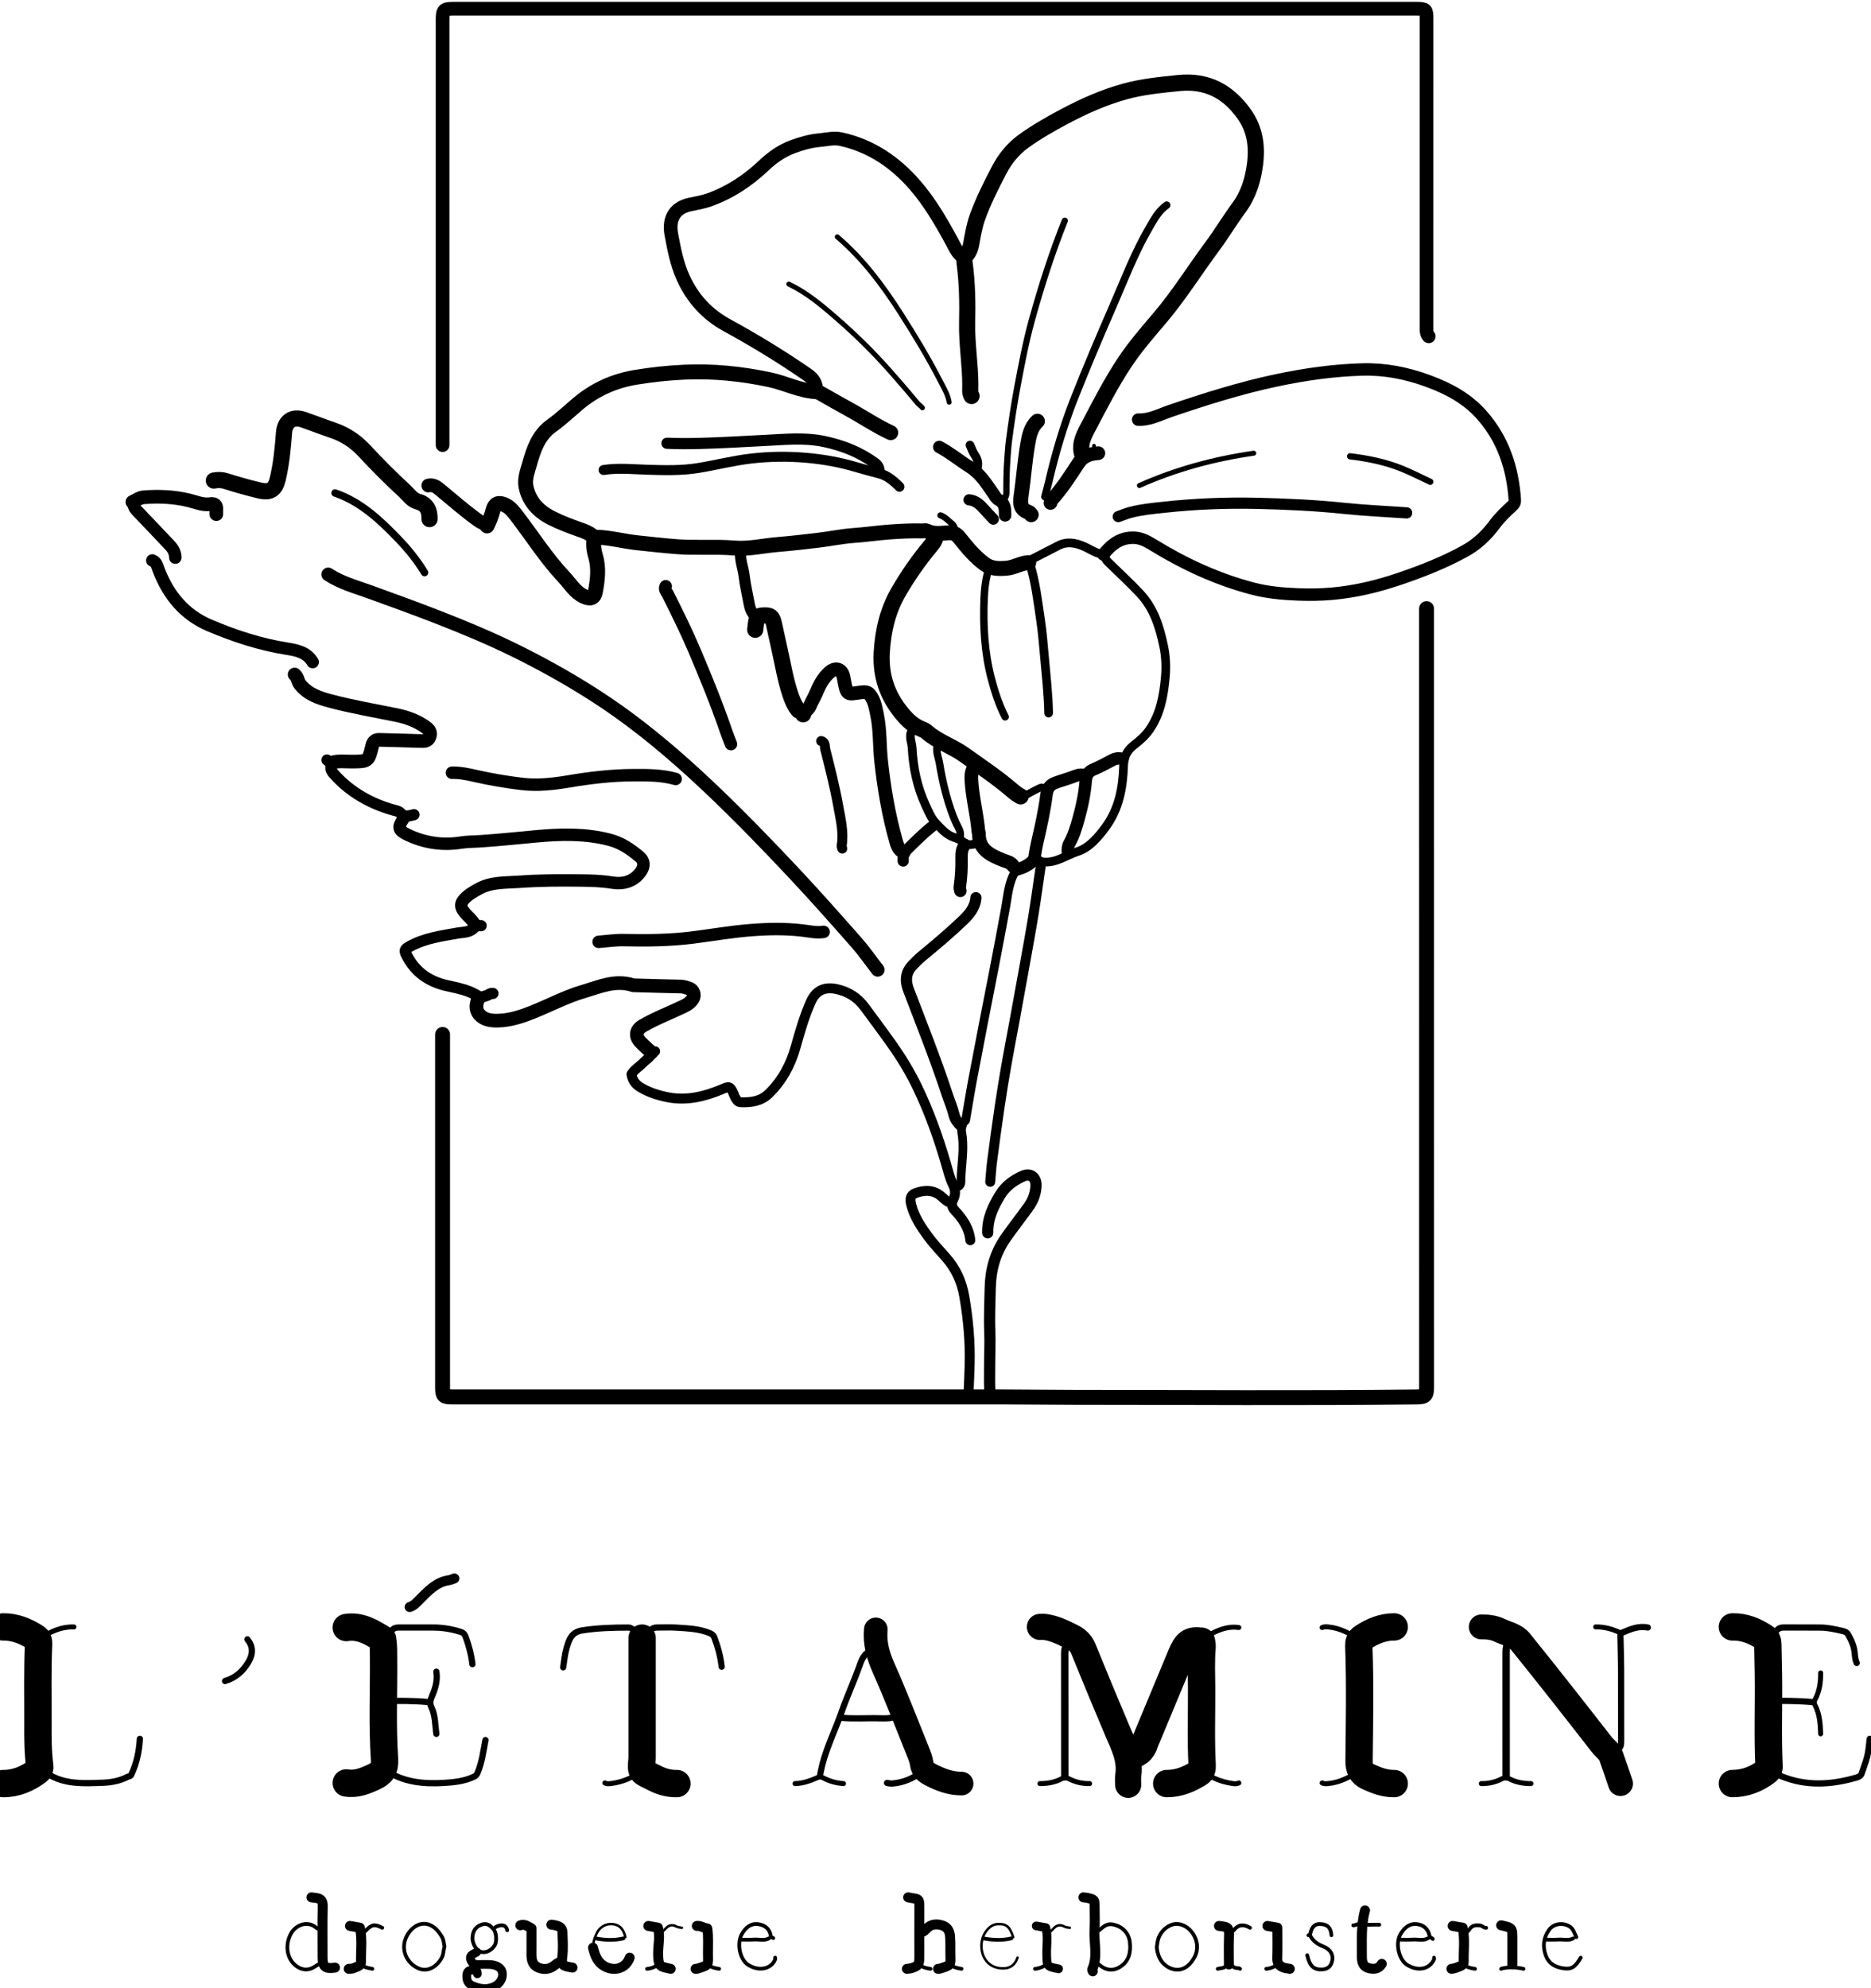 <svg version="1.1" id="Layer_1" xmlns="http://www.w3.org/2000/svg" xmlns:xlink="http://www.w3.org/1999/xlink" x="0px" y="0px"
	 width="100%" viewBox="0 0 1505 1599" enable-background="new 0 0 1505 1599" xml:space="preserve">
<path fill="none" opacity="1" stroke="#000000" stroke-linecap="round" stroke-linejoin="round" stroke-width="11"
	d="
M1149.25,270.5 
	C1147.38,268.488 1147.477,266.023 1147.478,263.5 
	C1147.505,180.667 1147.5,97.833 1147.5,15 
	C1147.5,7.628 1146.882,7.001 1139.5,7.001 
	C881.167,7 622.833,7 364.5,7.001 
	C357.074,7.001 356.001,8.074 356.001,15.5 
	C355.999,129.667 356,243.833 356,358 
"/>
<path fill="none" opacity="1" stroke="#000000" stroke-linecap="round" stroke-linejoin="round" stroke-width="12"
	d="
M1147.5,489.5 
	C1147.5,698 1147.492,906.5 1147.53,1115 
	C1147.531,1122.633 1146.63,1123.454 1139,1123.543 
	C1047.501,1124.607 956,1123.865 864.5,1123.861 
	C845.34,1123.86 826.167,1123.534 807,1123.525 
	C696.667,1123.474 586.333,1123.5 476,1123.5 
	C438.667,1123.5 401.333,1123.5 364,1123.5 
	C356.628,1123.5 356.001,1122.882 356.001,1115.5 
	C355.999,1021 356,926.5 356,832 
"/>
<path fill="none" opacity="1" stroke="#000000" stroke-linecap="round" stroke-linejoin="round" stroke-width="13"
	d="
M871,367 
	C867.689,358.526 871.273,351.167 875.046,344.024 
	C884.53,326.071 893.676,307.921 904.988,290.992 
	C913.39,278.416 923.323,267.045 933.068,255.558 
	C948.388,237.502 960.863,217.4 974.928,198.447 
	C982.498,188.246 989.057,177.297 996.576,167.056 
	C1004.307,156.526 1007.909,144.712 1009.529,132.004 
	C1011.361,117.636 1009.504,104.088 1000.981,92.013 
	C988.064,73.714 971.115,64.415 947.98,66.81 
	C933.498,68.31 919.068,69.659 905.007,73.526 
	C887.667,78.295 871.344,85.629 855.53,94.056 
	C844.504,99.931 833.659,106.153 823.484,113.477 
	C814.858,119.686 808.386,127.722 803.553,137.028 
	C797.295,149.076 791.167,161.2 786.472,173.99 
	C783.788,181.301 782.5,188.941 781.158,196.528 
	C780.576,199.823 779.467,202.639 777.415,204.923 
	C775.517,207.035 775.561,208.912 775.908,211.512 
	C778.031,227.435 778.321,243.47 777.953,259.499 
	C777.565,276.408 780.528,293.124 780.509,310 
	C780.506,312.865 779.989,315.805 781.5,318.5 
"/>
<path fill="none" opacity="1" stroke="#000000" stroke-linecap="round" stroke-linejoin="round" stroke-width="11"
	d="
M264,462 
	C274.46,468.881 286.552,472.078 298.082,476.274 
	C315.919,482.766 333.786,489.193 351.469,496.08 
	C372.476,504.262 393.287,512.884 413.578,522.841 
	C435.75,533.721 457.235,545.686 477.997,559.005 
	C510.91,580.119 540.69,605.078 569.109,631.884 
	C593.231,654.637 616.273,678.41 638.928,702.567 
	C655.958,720.727 672.472,739.378 688.928,758.063 
	C695.04,765.004 700.333,772.667 706,780 
"/>
<path fill="none" opacity="1" stroke="#000000" stroke-linecap="round" stroke-linejoin="round" stroke-width="11"
	d="
M775,207 
	C770.124,203.915 768.096,198.726 765.523,193.987 
	C756.869,178.05 747.701,162.293 735.82,148.657 
	C720.001,130.499 700.632,117.222 676.516,111.929 
	C670.688,110.65 665.123,112.189 659.515,112.672 
	C651.999,113.319 644.621,115.417 637.519,118.052 
	C628.771,121.299 621.255,126.618 614.507,133.008 
	C601.527,145.3 586.896,155.001 569.972,160.921 
	C565.154,162.606 560.014,163.398 554.997,164.488 
	C541.213,167.483 538.003,177.656 540.011,188.498 
	C542.218,200.421 544.506,212.366 549.548,223.478 
	C557.012,239.929 568.66,252.769 584.524,261.456 
	C606.876,273.695 628.602,286.902 649.566,301.405 
	C654.438,304.776 656.77,308.765 656.5,314.5 
"/>
<path fill="none" opacity="1" stroke="#000000" stroke-linecap="round" stroke-linejoin="round" stroke-width="10"
	d="
M325.5,657 
	C325.167,657.5 324.838,658.003 324.499,658.5 
	C319.708,665.532 320.21,667.782 328.014,671.469 
	C341.689,677.93 355.937,680.069 371.027,677.669 
	C376.227,676.842 381.671,676.952 387.006,676.581 
	C401.87,675.546 416.681,674.015 431.513,672.641 
	C451.242,670.812 471.025,670.343 490.51,675.46 
	C499.747,677.886 507.35,683.067 514.449,689.061 
	C518.394,692.391 518.474,696.8 515.506,701.005 
	C509.673,709.268 501.174,711.346 492.029,709.828 
	C483.516,708.414 474.981,708.277 466.498,708.162 
	C450.172,707.94 433.789,708.051 417.515,709.216 
	C406.585,709.998 395.201,709.254 384.957,714.922 
	C380.801,717.222 376.755,719.512 373.506,723.005 
	C370.363,726.384 370.25,729.283 372.997,733.002 
	C375.956,737.008 380.314,739.857 382.5,744.5 
"/>
<path fill="none" opacity="1" stroke="#000000" stroke-linecap="round" stroke-linejoin="round" stroke-width="10"
	d="
M887.5,446 
	C893.872,437.868 901.476,432.01 912.5,432.503 
	C918.335,432.763 923.21,435.588 927.989,438.518 
	C952.907,453.793 979.237,465.943 1007.533,473.375 
	C1019.396,476.49 1031.676,477.606 1043.997,478.08 
	C1053.196,478.434 1062.34,478.322 1071.501,477.515 
	C1090.193,475.869 1108.286,471.491 1125.989,465.468 
	C1144.056,459.321 1161.772,452.361 1178.543,443.077 
	C1188.28,437.687 1195.976,430.278 1202.465,421.474 
	C1206.567,415.91 1211.603,411.253 1216.617,406.627 
	C1218.28,405.094 1218.602,403.78 1218.482,402.001 
	C1216.769,376.568 1209.222,353.479 1192.057,333.95 
	C1180.176,320.432 1165.146,312.459 1148.545,306.377 
	C1131.499,300.131 1113.989,296.688 1096.005,297.169 
	C1072.766,297.79 1049.788,301.052 1026.972,305.868 
	C997.853,312.016 969.603,320.948 941.499,330.498 
	C932.984,333.392 924.897,337.88 915.5,337.5 
"/>
<path fill="none" opacity="1" stroke="#000000" stroke-linecap="round" stroke-linejoin="round" stroke-width="12"
	d="
M716.5,348 
	C704.681,342.535 693.917,335.185 682.513,328.976 
	C674.779,324.766 667.172,320.324 659.492,316.014 
	C658.716,315.578 657.845,315.077 656.998,315.038 
	C643.681,314.431 631.829,308.097 619.024,305.384 
	C596.385,300.588 573.676,298.266 550.492,299.328 
	C537.363,299.929 524.428,301.31 511.489,303.436 
	C493.799,306.343 478.121,313.467 464.543,325.05 
	C457.607,330.967 450.963,337.198 443.53,342.542 
	C433.154,350.004 429.26,361.363 426.008,373.002 
	C424.318,379.052 421.831,385.186 423.121,391.475 
	C425.522,403.185 432.892,411.172 443.473,416.552 
	C450.912,420.334 458.664,423.245 466.502,425.994 
	C470.051,427.24 473.601,428.466 476.499,431.001 
	C477.217,431.628 477.939,432.018 478.999,432.035 
	C490.337,432.212 501.283,435.349 512.497,436.532 
	C522.988,437.639 533.461,438.809 543.987,439.66 
	C559.504,440.916 575.064,439.46 590.479,440.751 
	C602.472,441.756 613.84,438.9 625.495,437.944 
	C636.517,437.039 647.515,435.791 658.495,434.462 
	C668.017,433.31 677.464,431.311 687.01,430.65 
	C696.21,430.013 705.317,428.676 714.496,427.954 
	C723.658,427.233 732.813,426.786 742,426.996 
	C743.166,427.023 744.541,426.593 745.466,427.066 
	C751.149,429.975 757.096,428.891 762.999,428.487 
	C766.615,428.239 769.146,429.285 771.629,432.397 
	C777.728,440.044 783.911,447.669 791.949,453.57 
	C797.409,457.578 803.325,457.483 809.501,457.012 
	C815.766,456.535 821.2,452.799 827.5,452.5 
"/>
<path fill="none" opacity="1" stroke="#000000" stroke-linecap="round" stroke-linejoin="round" stroke-width="8"
	d="
M780.5,997.5 
	C779.559,987.82 774.422,980.321 767.995,973.505 
	C765.379,970.732 765.12,967.984 766.892,964.446 
	C768.723,960.79 768.651,956.994 766.632,952.935 
	C763.825,947.289 762.441,940.984 760.665,934.951 
	C754.565,914.231 747.325,893.978 737.965,874.517 
	C732.153,862.431 725.208,850.966 717.464,840.026 
	C710.3,829.905 702.843,819.993 695.497,810.002 
	C689.844,802.315 682.293,797.528 672.998,795.51 
	C663.076,793.356 656.148,796.678 652.046,806.02 
	C646.948,817.634 643.44,829.819 640.028,842.008 
	C636.012,856.349 629.213,869.014 618.517,879.517 
	C612.168,885.751 604.327,886.766 595.999,886.533 
	C593.484,886.463 592.564,884.673 591.529,882.982 
	C590.873,881.911 590.501,880.666 590,879.5 
	C587.266,873.136 586.18,873.782 580.986,875.967 
	C566.901,881.895 552.409,885.535 537.006,882.468 
	C529.292,880.932 521.797,878.561 515.028,874.453 
	C511.262,872.168 508.608,868.845 507.952,863.9 
	C510.341,860.196 514.393,857.809 517.55,854.548 
	C520.03,851.987 523.435,850.323 524.593,846.528 
	C524.757,845.991 526.167,845.833 527,845.5 
"/>
<path fill="none" opacity="1" stroke="#000000" stroke-linecap="round" stroke-linejoin="round" stroke-width="11"
	d="
M524,846.5 
	C521,843.667 517.845,840.978 515.036,837.967 
	C510.729,833.351 511.49,828.242 517.019,825.033 
	C527.424,818.993 538.7,814.737 549.528,809.558 
	C552.805,807.99 555.732,806.211 557.473,802.986 
	C559.02,800.121 557.619,796.151 554.473,795.08 
	C552.247,794.322 550.005,793.49 547.501,793.446 
	C535.332,793.232 523.167,792.833 511,792.502 
	C510.5,792.488 509.955,792.633 509.507,792.481 
	C495.192,787.64 482.208,793.64 469.01,797.534 
	C455.478,801.527 442.979,808.117 429.969,813.425 
	C420.227,817.4 410.203,820.886 399.5,820.909 
	C394.425,820.92 389.133,820.056 385.574,815.936 
	C382.034,811.839 383.048,807.078 385,802.5 
"/>
<path fill="none" opacity="1" stroke="#000000" stroke-linecap="round" stroke-linejoin="round" stroke-width="8"
	d="
M837.5,694 
	C835.5,707.667 833.662,721.36 831.455,734.993 
	C829.156,749.192 826.53,763.339 823.992,777.499 
	C821.362,792.172 818.683,806.836 815.995,821.499 
	C813.854,833.171 811.564,844.815 809.529,856.505 
	C807.561,867.815 805.705,879.148 804.032,890.505 
	C801.899,904.985 799.932,919.491 798.035,934.005 
	C797.32,939.476 797,945 796.5,950.5 
"/>
<path fill="none" opacity="1" stroke="#000000" stroke-linecap="round" stroke-linejoin="round" stroke-width="6"
	d="
M938.5,165 
	C931.953,169.537 928.375,176.387 924.503,183.002 
	C912.659,203.233 904.42,225.15 895.085,246.537 
	C884.386,271.044 873.945,295.68 864.117,320.546 
	C855.462,342.442 848.806,365.035 843.485,387.997 
	C842.591,391.854 841.5,395.667 840.5,399.5 
"/>
<path fill="none" opacity="1" stroke="#000000" stroke-linecap="round" stroke-linejoin="round" stroke-width="9"
	d="
M1131.5,412.5 
	C1114.833,411.333 1098.118,410.629 1081.512,408.889 
	C1058.054,406.431 1034.578,405.358 1011.004,404.821 
	C986.057,404.253 961.271,405.268 936.494,407.945 
	C927.428,408.924 918.356,409.763 909.512,412.047 
	C906.105,412.927 902.833,414.333 899.5,415.5 
"/>
<path fill="none" opacity="1" stroke="#000000" stroke-linecap="round" stroke-linejoin="round" stroke-width="5"
	d="
M856.5,177.5 
	C846.046,203.63 837.505,230.394 830.006,257.502 
	C825.135,275.11 821.777,293.038 818.382,310.978 
	C815.709,325.103 813.628,339.312 811.718,353.529 
	C811.039,358.579 810.706,363.833 810.323,368.987 
	C809.64,378.165 809.515,387.323 809.518,396.5 
	C809.518,399.31 807.805,401.297 806.5,403.5 
"/>
<path fill="none" opacity="1" stroke="#000000" stroke-linecap="round" stroke-linejoin="round" stroke-width="8"
	d="
M723.5,391.5 
	C719.007,386.884 713.63,382.511 707.879,380.945 
	C701.807,379.292 695.584,377.74 689.525,375.916 
	C676.098,371.873 662.34,369.388 648.483,368.192 
	C633.874,366.932 619.205,367.086 604.474,368.769 
	C590.09,370.413 576.161,373.996 561.977,376.361 
	C548.454,378.615 534.705,378.209 520.998,377.809 
	C509.172,377.464 497.321,376.162 485.5,378 
"/>
<path fill="none" opacity="1" stroke="#000000" stroke-linecap="round" stroke-linejoin="round" stroke-width="11"
	d="
M237,542.5 
	C239.545,544.579 239.412,548.057 241.416,550.567 
	C247.79,558.55 256.901,561.466 266.03,563.886 
	C283.316,568.469 300.969,571.477 318.491,575.046 
	C327.093,576.798 335.301,579.653 342.544,584.939 
	C345.345,586.983 346.715,589.048 345.523,592.508 
	C344.194,596.367 341.032,596.065 338,595.984 
	C326.999,595.691 316.001,595.251 304.999,595.053 
	C301.921,594.997 300.204,596.421 299.36,599.967 
	C296.363,612.552 296.143,612.416 283,612.54 
	C277.496,612.592 271.911,611.695 266.5,613.5 
"/>
<path fill="none" opacity="1" stroke="#000000" stroke-linecap="round" stroke-linejoin="round" stroke-width="7"
	d="
M816.25,698 
	C816.848,698.729 817.443,699.704 816.96,700.475 
	C811.104,709.821 810.633,720.71 808.686,731.035 
	C805.797,746.355 803.059,761.706 800.036,777.007 
	C794.081,807.15 788.277,837.323 782.53,867.506 
	C780.507,878.136 778.836,888.834 776.994,899.499 
	C776.877,900.174 776.892,901.113 776.465,901.457 
	C771.911,905.133 773.659,910.181 774.149,914.483 
	C775.53,926.591 773.012,938.49 772.967,950.5 
	C772.956,953.265 771.239,954.739 768.5,955 
"/>
<path fill="none" opacity="1" stroke="#000000" stroke-linecap="round" stroke-linejoin="round" stroke-width="8"
	d="
M765,967.5 
	C761.878,966.767 759.761,964.503 757.511,962.487 
	C751.155,956.791 743.929,956.898 736.524,959.567 
	C732.433,961.041 731.681,964.033 732.97,969.008 
	C735.393,978.362 740.552,986.312 746.1,993.927 
	C750.609,1000.118 755.943,1005.717 761.013,1011.489 
	C768.985,1020.564 773.642,1030.872 775.709,1042.964 
	C778.804,1061.07 780.452,1079.177 779.98,1097.5 
	C779.765,1105.836 779.333,1114.167 779,1122.5 
"/>
<path fill="none" opacity="1" stroke="#000000" stroke-linecap="round" stroke-linejoin="round" stroke-width="9"
	d="
M785,722 
	C784.447,729.84 779.648,735.43 774.429,740.426 
	C763.76,750.641 752.409,760.112 741.029,769.534 
	C738.68,771.479 736.56,773.718 734.409,775.911 
	C728.323,782.115 727.973,788.772 730.942,796.522 
	C741.622,824.392 752.656,852.135 762.01,880.497 
	C763.776,885.852 766.056,891.073 767.367,896.532 
	C768.284,900.348 770.411,902.962 773,905.5 
"/>
<path fill="none" opacity="1" stroke="#000000" stroke-linecap="round" stroke-linejoin="round" stroke-width="10"
	d="
M662.5,749.5 
	C656.759,750.423 651.119,749.051 645.514,748.386 
	C631.328,746.703 617.121,747.022 603.014,748.172 
	C587.785,749.413 572.673,752.051 557.498,753.987 
	C538.898,756.359 520.219,756.498 501.498,756.103 
	C494.845,755.962 488.167,757 481.5,757.5 
"/>
<path fill="none" opacity="1" stroke="#000000" stroke-linecap="round" stroke-linejoin="round" stroke-width="10"
	d="
M543.5,626.5 
	C532.189,623.328 520.617,623.377 509,623.45 
	C491.665,623.56 474.552,625.594 457.495,628.473 
	C444.921,630.595 432.252,631.989 419.506,630.453 
	C407.246,628.976 395.061,626.916 383.01,624.206 
	C376.564,622.756 370.157,621.303 363.5,621.5 
"/>
<path fill="none" opacity="1" stroke="#000000" stroke-linecap="round" stroke-linejoin="round" stroke-width="9"
	d="
M707,380 
	C707.272,376.829 706.391,374.49 703.556,372.423 
	C691.193,363.409 677.345,358.078 662.501,354.997 
	C647.226,351.826 631.809,353.412 616.508,354.164 
	C598.842,355.032 581.196,356.161 563.503,356.625 
	C554.484,356.862 545.5,356.924 536.5,356.5 
"/>
<path fill="none" opacity="1" stroke="#000000" stroke-linecap="round" stroke-linejoin="round" stroke-width="13"
	d="
M752.5,430 
	C752.745,433.415 751.152,435.998 749.03,438.525 
	C739.154,450.28 730.356,462.912 722.712,476.123 
	C714.088,491.029 710.21,507.517 709.257,524.987 
	C708.231,543.806 713.854,559.798 725.572,573.94 
	C729.912,579.177 734.925,583.951 741.517,586.457 
	C742.947,587 744.49,587.844 745.383,588.633 
	C754.358,596.556 765.916,600.161 775.498,607.003 
	C788.494,616.282 801.828,625.112 813.974,635.53 
	C816.178,637.42 818.366,639.255 821,640.5 
"/>
<path fill="none" opacity="1" stroke="#000000" stroke-linecap="round" stroke-linejoin="round" stroke-width="9"
	d="
M794.5,991.5 
	C794.203,980.143 798.851,970.365 804.549,961.03 
	C808.885,953.925 815.287,949.248 822.952,945.89 
	C828.703,943.37 833.505,946.744 833.35,953.497 
	C833.211,959.586 831.07,965.444 827.465,970.475 
	C821.427,978.9 814.996,987.047 809.041,995.529 
	C800.546,1007.63 796.773,1021.305 796.508,1036 
	C796.301,1047.499 795.668,1059.021 796.149,1070.494 
	C796.576,1080.69 795.96,1090.833 796.01,1101 
	C796.043,1108.002 795.7,1115.015 796.5,1122 
"/>
<path fill="none" opacity="1" stroke="#000000" stroke-linecap="round" stroke-linejoin="round" stroke-width="7"
	d="
M843.5,573.5 
	C843.243,558.606 841.546,543.816 840.22,529.003 
	C839.293,518.655 838.464,508.276 836.91,498.014 
	C834.648,483.085 832.997,468.009 828.447,453.517 
	C827.711,451.174 828.889,450.337 830.503,449.506 
	C837.329,445.992 844.205,442.571 850.99,438.98 
	C858.132,435.2 865.091,436.507 871.991,439.521 
	C876.503,441.492 880.555,444.442 885.49,445.544 
	C888.552,446.228 888.945,449.652 890.906,451.595 
	C899.611,460.221 908.7,468.446 917.076,477.429 
	C928.233,489.395 932.732,504.116 935.995,519.501 
	C937.745,527.755 938.121,536.185 937.375,544.489 
	C936.029,559.474 933.448,574.207 924.549,587.034 
	C921.098,592.009 916.572,595.801 911.942,599.426 
	C906.429,603.741 904.03,608.753 903.795,615.993 
	C903.222,633.665 900.084,650.74 889.093,665.569 
	C883.002,673.788 875.898,681.98 866.801,684.873 
	C858,687.671 850.117,693.876 839.983,693.316 
	C836.803,693.14 835.362,691.254 833,690.5 
"/>
<path fill="none" opacity="1" stroke="#000000" stroke-linecap="round" stroke-linejoin="round" stroke-width="13"
	d="
M345.5,417.5 
	C345.64,410.589 343.494,405.413 336.022,403.417 
	C331.458,402.198 328.845,397.996 325.536,394.961 
	C314.24,384.599 303.433,373.731 293.011,362.49 
	C285.895,354.815 277.447,349.316 267.512,345.965 
	C259.62,343.304 251.865,340.242 243.992,337.524 
	C235.302,334.525 229.156,338.862 228.464,347.997 
	C227.523,360.42 226.341,372.83 223.484,384.996 
	C221.395,393.888 217.45,396.554 208.518,394.426 
	C199.438,392.262 190.437,389.699 181.533,386.896 
	C178.243,385.861 175.209,385.865 172,386.5 
"/>
<path fill="none" opacity="1" stroke="#000000" stroke-linecap="round" stroke-linejoin="round" stroke-width="12"
	d="
M478,432.5 
	C477.064,437.421 477.523,442.213 478.971,447.009 
	C481.879,456.646 480.707,466.381 478.901,475.981 
	C477.899,481.306 474.643,482.055 469.472,479.558 
	C462.351,476.12 458.593,469.414 453.501,464 
	C439.434,449.044 428.473,431.687 416.05,415.461 
	C413.179,411.711 410.415,408 405.993,406.015 
	C401.139,403.836 398.031,404.87 396.637,410.037 
	C395.415,414.565 393.865,418.861 391.75,423 
"/>
<path fill="none" opacity="1" stroke="#000000" stroke-linecap="round" stroke-linejoin="round" stroke-width="20"
	d="
M1303.5,1434.5 
	C1301,1427.167 1298.604,1419.796 1295.958,1412.515 
	C1294.535,1408.599 1290.866,1406.281 1288.384,1403.09 
	C1266.751,1375.268 1244.992,1347.539 1222.855,1320.117 
	C1218.825,1315.124 1211.729,1313.85 1205.951,1311.103 
	C1201.496,1308.984 1196.489,1308.432 1191.5,1308.5 
"/>
<path fill="none" opacity="1" stroke="#000000" stroke-linecap="round" stroke-linejoin="round" stroke-width="11"
	d="
M727,685.5 
	C722.601,683.618 721.614,679.573 720.475,675.507 
	C714.69,654.858 711.158,633.843 708.804,612.522 
	C707.424,600.023 708.064,587.371 705.505,574.999 
	C704.551,570.384 703.849,565.707 701.508,561.496 
	C698.823,556.665 697.495,556.23 691.993,556.949 
	C681.645,558.303 681.288,559.767 678.998,547 
	C678.848,546.164 678.662,545.334 678.501,544.5 
	C677.293,538.235 672.365,536.403 667.513,540.516 
	C662.156,545.057 659.105,551.122 656.458,557.482 
	C655.029,560.915 652.977,564.089 651.563,567.526 
	C650.512,570.078 648.667,571.621 646.5,573 
"/>
<path fill="none" opacity="1" stroke="#000000" stroke-linecap="round" stroke-linejoin="round" stroke-width="10"
	d="
M122.5,450.75 
	C126.054,452.116 126.431,455.303 127.643,458.445 
	C135.402,478.571 148.123,494.347 168.5,503.001 
	C188.629,511.549 209.224,518.307 230.961,521.749 
	C238.527,522.947 246.947,524.583 251.5,532.5 
"/>
<path fill="none" opacity="1" stroke="#000000" stroke-linecap="round" stroke-linejoin="round" stroke-width="4"
	d="
M673.5,190.5 
	C694.077,208.034 710.029,229.405 724.497,252.002 
	C735.864,269.757 746.758,287.802 756.403,306.55 
	C759.188,311.965 762.457,317.302 763.5,323.5 
"/>
<path fill="none" opacity="1" stroke="#000000" stroke-linecap="round" stroke-linejoin="round" stroke-width="10"
	d="
M535.5,471.5 
	C534.105,473.974 536.01,475.587 536.977,477.511 
	C544.516,492.501 551.972,507.525 558.535,522.985 
	C567.635,544.421 576.454,565.958 584.017,587.994 
	C585.232,591.535 586.667,595 588,598.5 
"/>
<path fill="none" opacity="1" stroke="#000000" stroke-linecap="round" stroke-linejoin="round" stroke-width="9"
	d="
M387,744.5 
	C384.7,744.265 382.71,744.645 380.967,746.469 
	C377.437,750.161 372.462,749.659 367.994,750.466 
	C355,752.816 341.848,754.518 329.994,760.99 
	C325.212,763.601 325.048,764.39 327.471,769.015 
	C334.235,781.925 344.882,789.296 358.973,792.617 
	C367.882,794.716 377.16,796.106 385.003,801.496 
	C387.119,802.951 389.075,801.281 390.97,800.863 
	C392.808,800.458 394.324,798.724 396.5,799 
"/>
<path fill="none" opacity="1" stroke="#000000" stroke-linecap="round" stroke-linejoin="round" stroke-width="21"
	d="
M907.5,1435.5 
	C907.5,1433 907.188,1430.454 907.552,1428.008 
	C909.548,1414.566 903.527,1403.206 898.548,1391.48 
	C889.38,1369.885 880.407,1348.204 871.571,1326.471 
	C869.561,1321.529 866.572,1318.66 861.632,1316.231 
	C854.781,1312.863 848.116,1309.532 840.497,1308.524 
	C839.186,1308.351 837.833,1308.5 836.5,1308.5 
"/>
<path fill="none" opacity="1" stroke="#000000" stroke-linecap="round" stroke-linejoin="round" stroke-width="6"
	d="
M795.5,457 
	C792.995,464.805 791.956,472.934 791.623,481.005 
	C790.721,502.892 791.859,524.654 797.461,546.01 
	C800.22,556.526 803.582,566.785 808.5,576.5 
"/>
<path fill="none" opacity="1" stroke="#000000" stroke-linecap="round" stroke-linejoin="round" stroke-width="4"
	d="
M634.5,228.5 
	C648.543,235.15 660.357,245.01 671.947,255.061 
	C687.546,268.588 702.311,283.017 715.983,298.515 
	C723.41,306.933 730.765,315.419 737.907,324.077 
	C739.164,325.6 740.831,326.502 742,328 
"/>
<path fill="none" opacity="1" stroke="#000000" stroke-linecap="round" stroke-linejoin="round" stroke-width="6"
	d="
M1214,1320 
	C1211.838,1322.817 1211.469,1326.06 1211.473,1329.5 
	C1211.518,1362.667 1211.5,1395.833 1211.5,1429 
"/>
<path fill="none" opacity="1" stroke="#000000" stroke-linecap="round" stroke-linejoin="round" stroke-width="22"
	d="
M938.5,1434.5 
	C948.117,1434.575 956.541,1430.978 964.491,1425.986 
	C966.673,1424.616 967.124,1422.38 966.994,1420 
	C965.868,1399.341 966.66,1378.666 966.559,1358 
	C966.505,1346.836 965.944,1335.656 966.956,1324.496 
	C967.089,1323.028 966.626,1321.505 966.438,1319.993 
	C957.273,1318.894 954.322,1321.026 949.986,1331.494 
	C940.866,1353.513 931.663,1375.498 922.51,1397.504 
	C921.964,1398.817 921.293,1400.029 920.894,1401.471 
	C919.116,1407.9 914.639,1411.355 908,1412 
"/>
<path fill="none" opacity="1" stroke="#000000" stroke-linecap="round" stroke-linejoin="round" stroke-width="6"
	d="
M859,1322 
	C856.72,1324.408 856.455,1327.333 856.461,1330.5 
	C856.524,1363.333 856.5,1396.167 856.5,1429 
"/>
<path fill="none" opacity="1" stroke="#000000" stroke-linecap="round" stroke-linejoin="round" stroke-width="22"
	d="
M516.5,1317.5 
	C516.5,1349.333 516.5,1381.167 516.5,1413 
	C516.5,1413.333 516.522,1413.668 516.497,1414 
	C515.57,1426.064 514.732,1424.185 527.492,1430.517 
	C532.87,1433.186 538.491,1434.62 544.5,1434.5 
"/>
<path fill="none" opacity="1" stroke="#000000" stroke-linecap="round" stroke-linejoin="round" stroke-width="22"
	d="
M1121.5,1308.5 
	C1112.192,1308.466 1104.151,1311.899 1096.407,1316.855 
	C1093.32,1318.83 1092.908,1321.087 1093.014,1324 
	C1094.135,1354.662 1093.546,1385.338 1093.214,1415.997 
	C1093.142,1422.698 1095.128,1426.443 1100.522,1428.952 
	C1107.154,1432.036 1113.986,1434.629 1121.5,1434.5 
"/>
<path fill="none" opacity="1" stroke="#000000" stroke-linecap="round" stroke-linejoin="round" stroke-width="5"
	d="
M1504,1398.5 
	C1503.667,1401.333 1503.327,1404.166 1503.001,1407 
	C1502.22,1413.798 1499.585,1420.076 1497.441,1426.48 
	C1496.889,1428.128 1495.509,1429.02 1493.528,1429.596 
	C1473.21,1435.512 1453.082,1436.822 1432.952,1428.617 
	C1429.485,1427.204 1426.779,1424.622 1423.25,1423.5 
"/>
<path fill="none" opacity="1" stroke="#000000" stroke-linecap="round" stroke-linejoin="round" stroke-width="22"
	d="
M2.5,1308.5 
	C12.137,1308.364 20.544,1311.897 28.541,1316.935 
	C30.861,1318.396 31.124,1320.168 31.02,1322.501 
	C30.07,1343.66 30.63,1364.833 30.511,1386 
	C30.446,1397.522 30.447,1409.043 31.966,1420.505 
	C32.181,1422.123 31.901,1423.302 30.096,1424.631 
	C21.822,1430.723 12.905,1434.573 2.5,1434.5 
"/>
<path fill="none" opacity="1" stroke="#000000" stroke-linecap="round" stroke-linejoin="round" stroke-width="5"
	d="
M112.5,1398.5 
	C111.944,1408.437 109.972,1417.969 105.717,1427.101 
	C104.867,1428.924 103.794,1428.464 102.954,1428.914 
	C96.59,1432.315 89.486,1433.605 82.495,1433.842 
	C68.609,1434.31 54.504,1435.24 41.504,1428.492 
	C38.394,1426.878 35.333,1425.167 32.25,1423.5 
"/>
<path fill="none" opacity="1" stroke="#000000" stroke-linecap="round" stroke-linejoin="round" stroke-width="5"
	d="
M390.5,1399.5 
	C388.765,1408.439 387.698,1417.529 384.067,1426.029 
	C383.388,1427.618 382.585,1428.352 381.035,1429.074 
	C373.547,1432.563 365.532,1433.451 357.497,1433.946 
	C340.632,1434.983 324.24,1433.487 309.75,1423.5 
"/>
<path fill="none" opacity="1" stroke="#000000" stroke-linecap="round" stroke-linejoin="round" stroke-width="3"
	d="
M930.5,1566.5 
	C931.203,1572.547 933.337,1577.978 938.538,1581.444 
	C945.346,1585.982 954.63,1585.808 960.932,1573.964 
	C967.392,1561.822 957.088,1546.583 945.495,1547.43 
	C940.064,1547.827 932.246,1553.243 930.999,1562.5 
	C930.841,1563.668 930.667,1564.833 930.5,1566 
"/>
<path fill="none" opacity="1" stroke="#000000" stroke-linecap="round" stroke-linejoin="round" stroke-width="3"
	d="
M357.5,1565.5 
	C356.605,1559.406 356.314,1558.7 353.504,1554.747 
	C346.2,1544.47 335.679,1545.277 329.108,1554.08 
	C321.014,1564.922 325.639,1577.897 336.053,1582.89 
	C344.405,1586.894 352.123,1581.047 355.589,1574.044 
	C356.897,1571.403 356.567,1568.6 357.5,1566 
"/>
<path fill="none" opacity="1" stroke="#000000" stroke-linecap="round" stroke-linejoin="round" stroke-width="19"
	d="
M704.5,1310.5 
	C703.472,1321.503 706.256,1331.451 710.778,1341.599 
	C720.662,1363.779 729.362,1386.489 738.467,1409.013 
	C739.708,1412.083 740.989,1415.273 741.386,1418.514 
	C741.986,1423.408 745.017,1425.547 748.964,1427.57 
	C756.716,1431.542 764.661,1434.519 773.5,1434.5 
"/>
<path fill="none" opacity="1" stroke="#000000" stroke-linecap="round" stroke-linejoin="round" stroke-width="5"
	d="
M1325.5,1309 
	C1318.106,1307.458 1311.545,1310.302 1305.024,1313.057 
	C1302.947,1313.934 1303.476,1316.194 1303.51,1318 
	C1303.654,1325.834 1303.949,1333.666 1303.977,1341.5 
	C1304.047,1361 1303.987,1380.5 1304.017,1400 
	C1304.021,1402.411 1304.069,1404.765 1302,1406.5 
"/>
<path fill="none" opacity="1" stroke="#000000" stroke-linecap="round" stroke-linejoin="round" stroke-width="4"
	d="
M1008.5,364.5 
	C976.676,369.072 945.908,377.379 916.5,390.5 
"/>
<path fill="none" opacity="1" stroke="#000000" stroke-linecap="round" stroke-linejoin="round" stroke-width="13"
	d="
M646,574.5 
	C646.211,571.569 643.116,572.491 641.958,571.033 
	C638.857,567.131 637.077,562.579 635.557,557.981 
	C631.678,546.244 629.731,534.024 627.008,521.998 
	C625.463,515.175 624.045,508.323 622.486,501.503 
	C621.193,495.851 619.828,494.799 614.5,495 
	C609.407,495.193 608.896,495.731 608.007,502.001 
	C607.795,503.495 607.667,505 607.5,506.5 
"/>
<path fill="none" opacity="1" stroke="#000000" stroke-linecap="round" stroke-linejoin="round" stroke-width="8"
	d="
M660.5,596 
	C664.101,596.856 663.272,600.443 663.806,602.549 
	C667.668,617.791 671.531,633.071 674.314,648.534 
	C676.171,658.854 678.763,669.289 677.038,680.006 
	C676.912,680.792 677.333,681.667 677.5,682.5 
"/>
<path fill="none" opacity="1" stroke="#000000" stroke-linecap="round" stroke-linejoin="round" stroke-width="5"
	d="
M380,1338.5 
	C379.139,1330.924 377.15,1323.64 374.557,1316.479 
	C373.785,1314.348 372.637,1313.137 370.509,1312.471 
	C363.336,1310.226 356.023,1308.986 348.5,1308.997 
	C339.667,1309.01 330.833,1309.027 322,1308.982 
	C319.588,1308.97 317.235,1308.931 315.5,1311 
"/>
<path fill="none" opacity="1" stroke="#000000" stroke-linecap="round" stroke-linejoin="round" stroke-width="5"
	d="
M1493.5,1337.5 
	C1491.817,1333.849 1492.188,1329.805 1491.348,1325.979 
	C1490.428,1321.788 1488.568,1318.142 1486.525,1314.486 
	C1485.387,1312.449 1483.209,1312.021 1481.472,1311.622 
	C1475.899,1310.34 1470.26,1309.085 1464.5,1309.028 
	C1454.501,1308.928 1444.5,1309.025 1434.5,1308.979 
	C1432.503,1308.969 1430.842,1309.522 1429.5,1311 
"/>
<path fill="none" opacity="1" stroke="#000000" stroke-linecap="round" stroke-linejoin="round" stroke-width="22"
	d="
M278.5,1434 
	C286.673,1435.361 293.883,1432.338 300.993,1428.986 
	C306.882,1426.21 309.827,1422.724 309.299,1414.98 
	C307.439,1387.704 308.768,1360.333 308.51,1333 
	C308.465,1328.161 308.601,1323.318 307.73,1318.257 
	C298.97,1312.84 289.931,1307.206 278.5,1309 
"/>
<path fill="none" opacity="1" stroke="#000000" stroke-linecap="round" stroke-linejoin="round" stroke-width="12"
	d="
M834.5,338.75 
	C829.142,343.654 827.826,350.605 826.715,357.037 
	C824.346,370.749 823.382,384.698 821.402,398.486 
	C820.522,404.608 820.447,409.712 827.482,412.054 
	C828.282,412.321 828.833,413.333 829.5,414 
"/>
<path fill="none" opacity="1" stroke="#000000" stroke-linecap="round" stroke-linejoin="round" stroke-width="6"
	d="
M269.5,396.5 
	C290.504,403.729 306.031,418.564 320.919,434.078 
	C328.648,442.133 335.675,450.887 341.5,460.5 
"/>
<path fill="none" opacity="1" stroke="#000000" stroke-linecap="round" stroke-linejoin="round" stroke-width="6"
	d="
M755,597 
	C751.773,602.766 754.838,608.5 755.723,613.964 
	C758.038,628.252 761.391,642.383 766.532,655.988 
	C767.821,659.401 769.348,662.747 771.046,665.976 
	C772.514,668.766 772.922,671.519 772,674.5 
"/>
<path fill="none" opacity="1" stroke="#000000" stroke-linecap="round" stroke-linejoin="round" stroke-width="22"
	d="
M1393.5,1434.5 
	C1403.856,1434.438 1412.885,1430.909 1421.102,1424.633 
	C1422.867,1423.285 1423.064,1422.147 1422.986,1420.501 
	C1421.823,1396.007 1422.859,1371.499 1422.493,1347 
	C1422.371,1338.833 1422.128,1330.667 1422.025,1322.5 
	C1421.997,1320.227 1421.423,1318.292 1419.492,1317.011 
	C1411.616,1311.789 1403.165,1308.28 1393.5,1308.5 
"/>
<path fill="none" opacity="1" stroke="#000000" stroke-linecap="round" stroke-linejoin="round" stroke-width="7"
	d="
M735,586 
	C730.025,590.734 733.45,596.439 733.701,601.49 
	C734.493,617.408 737.746,632.89 744.463,647.517 
	C746.742,652.478 749.073,658.101 752.413,661.607 
	C756.634,666.039 760.999,671.446 767.495,673.515 
	C770.454,674.457 773.11,675.673 775.637,677.84 
	C778.909,680.647 783.167,678.915 787,678 
"/>
<path fill="none" opacity="1" stroke="#000000" stroke-linecap="round" stroke-linejoin="round" stroke-width="5"
	d="
M509.5,1311 
	C508.432,1309.803 507.11,1309.015 505.5,1309.016 
	C493.113,1309.021 480.806,1309.333 468.464,1311.27 
	C459.235,1312.718 457.556,1319.326 455.611,1326.032 
	C454.208,1330.867 453.833,1336 453,1341 
"/>
<path fill="none" opacity="1" stroke="#000000" stroke-linecap="round" stroke-linejoin="round" stroke-width="5"
	d="
M580.5,1340.5 
	C579.575,1332.231 577.393,1324.264 574.419,1316.531 
	C573.849,1315.049 572.424,1314.106 570.559,1313.354 
	C561.98,1309.899 552.959,1309.666 543.996,1309.06 
	C539.019,1308.724 533.999,1309.048 529,1308.977 
	C526.862,1308.947 524.962,1309.312 523.5,1311 
"/>
<path fill="none" opacity="1" stroke="#000000" stroke-linecap="round" stroke-linejoin="round" stroke-width="3"
	d="
M258.5,1552 
	C257.126,1551.609 255.701,1551.623 254.471,1550.533 
	C247.445,1544.302 237.824,1548.288 234.095,1555.052 
	C228.847,1564.571 230.68,1576.575 239.491,1582.015 
	C244.044,1584.826 248.649,1584.66 252.934,1581.897 
	C254.908,1580.624 256.812,1579.345 259,1578.5 
"/>
<path fill="none" opacity="1" stroke="#000000" stroke-linecap="round" stroke-linejoin="round" stroke-width="3"
	d="
M884,1580 
	C889.194,1584.685 895.01,1585.623 900.961,1581.937 
	C908.142,1577.488 909.662,1570.164 908.892,1562.511 
	C908.083,1554.468 902.654,1549.428 895.526,1547.879 
	C892.04,1547.12 889.448,1548.183 887.055,1550.069 
	C885.303,1551.449 883.905,1553.231 881.5,1553.5 
"/>
<path fill="none" opacity="1" stroke="#000000" stroke-linecap="round" stroke-linejoin="round" stroke-width="7"
	d="
M383.5,1570 
	C381.397,1571.636 377.47,1571.952 378.553,1575.986 
	C379.557,1579.727 382.637,1580.207 386.001,1580.024 
	C388.328,1579.898 390.667,1579.998 393,1580 
	C398.815,1580.007 403.192,1582.396 404,1586 
	C405.068,1590.767 402.24,1595.808 396.987,1597.969 
	C391.224,1600.342 385.573,1599.448 379.988,1597.028 
	C376.102,1595.344 375.272,1592.288 375.475,1588.499 
	C375.601,1586.143 376.831,1584.712 379.005,1584.574 
	C381.128,1584.438 384.133,1583.501 384,1587.5 
"/>
<path fill="none" opacity="1" stroke="#000000" stroke-linecap="round" stroke-linejoin="round" stroke-width="9"
	d="
M263,611.25 
	C264.768,612.561 267.09,613.053 266.213,616.553 
	C265.617,618.932 267.62,621.484 269.485,623.514 
	C282.252,637.407 298.069,646.242 316.029,651.398 
	C318.089,651.99 320.745,652.361 321.847,653.633 
	C325.326,657.645 329.092,656.185 333,655.25 
"/>
<path fill="none" opacity="1" stroke="#000000" stroke-linecap="round" stroke-linejoin="round" stroke-width="5"
	d="
M1086,367 
	C1100.38,368.74 1114.526,371.583 1127.972,377.068 
	C1135.626,380.191 1143,384 1150.5,387.5 
"/>
<path fill="none" opacity="1" stroke="#000000" stroke-linecap="round" stroke-linejoin="round" stroke-width="11"
	d="
M174,413.5 
	C174,412.333 173.935,411.162 174.012,410.001 
	C174.254,406.341 172.752,404.906 168.994,405.456 
	C163.05,406.326 157.598,403.79 152.013,402.444 
	C139.957,399.538 127.797,398.978 115.499,399.987 
	C112.066,400.268 109.466,402.417 106.5,403.75 
"/>
<path fill="none" opacity="1" stroke="#000000" stroke-linecap="round" stroke-linejoin="round" stroke-width="11"
	d="
M785,615.5 
	C781.517,618.824 781.164,622.889 781.406,627.505 
	C782.14,641.505 785.914,655.068 787.019,668.998 
	C787.033,669.177 787.487,669.342 787.478,669.499 
	C786.697,683.331 796.729,687.841 807.028,691.93 
	C809.96,693.094 813.131,693.583 815,696.5 
"/>
<path fill="none" opacity="1" stroke="#000000" stroke-linecap="round" stroke-linejoin="round" stroke-width="10"
	d="
M903,610.5 
	C900.006,609.467 897.262,609.982 894.481,611.464 
	C889.549,614.092 884.604,616.744 879.468,618.924 
	C875.252,620.714 873.72,623.39 873.355,627.988 
	C872.507,638.657 870.237,649.178 867.349,659.457 
	C865.521,665.964 863.505,672.533 860.093,678.553 
	C858.886,680.683 858.741,683.421 859,686 
"/>
<path fill="none" opacity="1" stroke="#000000" stroke-linecap="round" stroke-linejoin="round" stroke-width="3"
	d="
M380,1559.5 
	C380.665,1564.895 383.785,1569.263 387.5,1570 
	C391.248,1570.743 395.639,1568.443 398,1564.5 
	C399.756,1561.568 399.408,1554.229 396.943,1551.553 
	C394.497,1548.898 391.916,1546.344 387.472,1547.922 
	C382.666,1549.628 380.187,1552.856 380,1559 
"/>
<path fill="none" opacity="1" stroke="#000000" stroke-linecap="round" stroke-linejoin="round" stroke-width="8"
	d="
M451.5,1578 
	C449.449,1578.065 448.018,1579.149 446.444,1580.431 
	C442.464,1583.674 437.894,1584.603 433.003,1582.492 
	C427.857,1580.271 427.436,1575.775 427.483,1571 
	C427.55,1564.334 427.5,1557.667 427.5,1550.891 
	C424.688,1549.489 422.109,1547.142 418.5,1548.5 
"/>
<path fill="none" opacity="1" stroke="#000000" stroke-linecap="round" stroke-linejoin="round" stroke-width="5"
	d="
M704,1327.5 
	C696.853,1327.733 694.054,1332.195 691.854,1338.449 
	C687.339,1351.286 681.623,1363.701 677.101,1376.536 
	C672.087,1390.763 665.373,1404.364 661.523,1419.006 
	C660.701,1422.132 660.167,1425.333 659.5,1428.5 
"/>
<path fill="none" opacity="1" stroke="#000000" stroke-linecap="round" stroke-linejoin="round" stroke-width="9"
	d="
M596,442.5 
	C594.698,449.754 597.832,456.477 598.617,463.487 
	C599.425,470.712 601.197,477.828 602.489,485.002 
	C603.32,489.613 604.677,493.886 609,496.5 
"/>
<path fill="none" opacity="1" stroke="#000000" stroke-linecap="round" stroke-linejoin="round" stroke-width="10"
	d="
M873,623.5 
	C870.448,622.893 868.067,622.901 865.468,623.917 
	C860.075,626.025 854.464,627.567 849.011,629.532 
	C844.664,631.099 842.472,633.906 841.82,638.977 
	C840.195,651.613 837.473,664.09 834.586,676.52 
	C833.638,680.602 832.873,684.775 832.264,688.966 
	C831.708,692.792 827.817,695.065 824.463,696.933 
	C822.328,698.123 819.833,698.667 817.5,699.5 
"/>
<path fill="none" opacity="1" stroke="#000000" stroke-linecap="round" stroke-linejoin="round" stroke-width="3"
	d="
M1054,1557 
	C1056.27,1561.353 1060.033,1563.758 1064.48,1565.55 
	C1070.385,1567.929 1072.768,1572.274 1071.5,1577.5 
	C1070.503,1581.61 1067.824,1583.787 1063.5,1584 
	C1056.729,1584.333 1053.417,1581.159 1051.5,1572.5 
"/>
<path fill="none" opacity="1" stroke="#000000" stroke-linecap="round" stroke-linejoin="round" stroke-width="8"
	d="
M754.5,1583.5 
	C754.833,1583.5 755.192,1583.582 755.496,1583.488 
	C765.428,1580.407 764.628,1580.885 764.462,1572.001 
	C764.368,1567.001 764.605,1562.014 764.156,1556.986 
	C763.76,1552.56 761.761,1549.812 757.969,1548.597 
	C753.846,1547.277 749.57,1547.305 746.005,1550.505 
	C744.36,1551.981 743.167,1554.144 740.5,1554 
"/>
<path fill="none" opacity="1" stroke="#000000" stroke-linecap="round" stroke-linejoin="round" stroke-width="8"
	d="
M1098,1536.5 
	C1094.612,1548.661 1095.612,1561.115 1095.474,1573.5 
	C1095.425,1577.853 1096.245,1581.693 1101.016,1582.939 
	C1105.085,1584.003 1109.014,1583.708 1111.5,1579.5 
"/>
<path fill="none" opacity="1" stroke="#000000" stroke-linecap="round" stroke-linejoin="round" stroke-width="11"
	d="
M392,421 
	C389.049,421.52 386.71,420.058 384.515,418.479 
	C373.725,410.717 363.724,401.968 353.512,393.485 
	C350.864,391.285 348.115,389.656 344.5,390.5 
"/>
<path fill="none" opacity="1" stroke="#000000" stroke-linecap="round" stroke-linejoin="round" stroke-width="5"
	d="
M722,1380 
	C717.382,1382.229 712.447,1382.144 707.5,1382.002 
	C697.002,1381.699 686.485,1382.613 676,1381.5 
"/>
<path fill="none" opacity="1" stroke="#000000" stroke-linecap="round" stroke-linejoin="round" stroke-width="3"
	d="
M622,1558.75 
	C621.333,1558.333 620.145,1557.986 620.079,1557.49 
	C619.284,1551.511 615.511,1548.386 609.988,1547.585 
	C603.98,1546.714 599.979,1550.216 597.013,1555.008 
	C592.365,1562.521 594.843,1576.029 602.038,1580.438 
	C611.392,1586.17 620.787,1582.932 623.478,1575.992 
	C623.647,1575.557 623.5,1575 623.5,1574.5 
"/>
<path fill="none" opacity="1" stroke="#000000" stroke-linecap="round" stroke-linejoin="round" stroke-width="3"
	d="
M1152.5,1559.5 
	C1151.909,1558.424 1150.291,1558.742 1149.913,1557.019 
	C1148.709,1551.523 1145.283,1548.056 1139.498,1547.526 
	C1133.253,1546.954 1129.4,1550.827 1126.573,1555.544 
	C1122.195,1562.847 1125.079,1576.246 1132.044,1580.427 
	C1141.206,1585.928 1150.036,1583.445 1153.475,1575.989 
	C1153.666,1575.576 1153.5,1575 1153.5,1574.5 
"/>
<path fill="none" opacity="1" stroke="#000000" stroke-linecap="round" stroke-linejoin="round" stroke-width="10"
	d="
M107.5,404 
	C107.311,406.56 108.038,408.585 109.947,410.551 
	C118.9,419.769 127.636,429.196 136.518,438.483 
	C139.238,441.326 140.981,444.5 141,448.5 
"/>
<path fill="none" opacity="1" stroke="#000000" stroke-linecap="round" stroke-linejoin="round" stroke-width="3"
	d="
M1268,1558 
	C1266.401,1555.015 1265.853,1551.525 1262.543,1549.431 
	C1257.486,1546.233 1249.876,1546.864 1246.102,1552.074 
	C1241.542,1558.37 1240.645,1565.546 1243.491,1573.004 
	C1245.871,1579.242 1250.769,1581.98 1256.999,1583.008 
	C1263.891,1584.145 1267.001,1582.347 1271.5,1574.5 
"/>
<path fill="none" opacity="1" stroke="#000000" stroke-linecap="round" stroke-linejoin="round" stroke-width="11"
	d="
M883.5,364.5 
	C876.919,364.985 871.495,366.406 867.268,372.848 
	C860.56,383.07 853.939,393.489 845.531,402.529 
	C845.122,402.97 845.167,403.833 845,404.5 
"/>
<path fill="none" opacity="1" stroke="#000000" stroke-linecap="round" stroke-linejoin="round" stroke-width="5"
	d="
M199,1318.5 
	C203.42,1323.87 203.824,1329.857 199.981,1336.489 
	C195.618,1344.016 189.526,1349.521 181,1352 
"/>
<path fill="none" opacity="1" stroke="#000000" stroke-linecap="round" stroke-linejoin="round" stroke-width="2"
	d="
M815,1558 
	C812.214,1549.522 809.536,1547.204 802.501,1547.527 
	C798.279,1547.721 795.363,1550.289 793.013,1553.51 
	C786.022,1563.094 788.905,1581.612 804.994,1583.064 
	C811.637,1583.664 816.273,1581.049 818.5,1574.5 
"/>
<path fill="none" opacity="1" stroke="#000000" stroke-linecap="round" stroke-linejoin="round" stroke-width="8"
	d="
M477,1566.5 
	C478.464,1572.578 480.444,1578.251 486.484,1581.529 
	C494.617,1585.942 503.66,1582.849 506.5,1574.5 
"/>
<path fill="none" opacity="1" stroke="#000000" stroke-linecap="round" stroke-linejoin="round" stroke-width="8"
	d="
M365.5,1269.5 
	C364,1270 362.535,1270.736 360.994,1270.962 
	C350.709,1272.467 344.307,1279.774 337.496,1286.496 
	C335.105,1288.856 332.939,1291.529 329.5,1292.5 
"/>
<path fill="none" opacity="1" stroke="#000000" stroke-linecap="round" stroke-linejoin="round" stroke-width="8"
	d="
M1207.5,1548.5 
	C1216.5,1550.492 1216.5,1550.492 1216.5,1559.5 
	C1216.5,1566.333 1216.5,1573.167 1216.5,1580 
"/>
<path fill="none" opacity="1" stroke="#000000" stroke-linecap="round" stroke-linejoin="round" stroke-width="8"
	d="
M559.5,1583.5 
	C559.833,1583.5 560.192,1583.582 560.496,1583.488 
	C570.428,1580.407 569.594,1580.886 569.48,1572 
	C569.39,1565 569.987,1557.98 568.927,1550.97 
	C566.055,1550.808 563.58,1548.618 560.5,1549 
"/>
<path fill="none" opacity="1" stroke="#000000" stroke-linecap="round" stroke-linejoin="round" stroke-width="10"
	d="
M776,679.5 
	C773.802,682.492 773.378,685.868 773.455,689.501 
	C773.625,697.531 773.223,705.542 772.042,713.506 
	C771.9,714.461 772.333,715.5 772.5,716.5 
"/>
<path fill="none" opacity="1" stroke="#000000" stroke-linecap="round" stroke-linejoin="round" stroke-width="8"
	d="
M1037.5,1583.5 
	C1035.833,1583.167 1034.108,1583.006 1032.512,1582.465 
	C1029.009,1581.277 1027.282,1579.03 1027.418,1574.997 
	C1027.693,1566.839 1027.5,1558.665 1027.5,1550.394 
	C1024.684,1549.903 1022.092,1549.452 1019.5,1549 
"/>
<path fill="none" opacity="1" stroke="#000000" stroke-linecap="round" stroke-linejoin="round" stroke-width="5"
	d="
M345,1369 
	C333.026,1367.747 321.009,1368.004 309,1368 
"/>
<path fill="none" opacity="1" stroke="#000000" stroke-linecap="round" stroke-linejoin="round" stroke-width="8"
	d="
M460.5,1582.5 
	C452.552,1581.105 451.41,1580.988 452.337,1573.48 
	C453.127,1567.077 452.639,1560.496 452.447,1554.002 
	C452.335,1550.233 449.697,1548.641 443.5,1548 
"/>
<path fill="none" opacity="1" stroke="#000000" stroke-linecap="round" stroke-linejoin="round" stroke-width="5"
	d="
M1458.5,1369 
	C1446.689,1367.877 1434.845,1367.933 1423,1368 
"/>
<path fill="none" opacity="1" stroke="#000000" stroke-linecap="round" stroke-linejoin="round" stroke-width="8"
	d="
M729.5,1583.5 
	C730.667,1583.333 731.877,1583.312 732.993,1582.975 
	C738.696,1581.252 739.5,1580.099 739.5,1574 
	C739.5,1561.167 739.452,1548.333 739.516,1535.5 
	C739.564,1525.78 739.284,1527.885 730.5,1526 
"/>
<path fill="none" opacity="1" stroke="#000000" stroke-linecap="round" stroke-linejoin="round" stroke-width="8"
	d="
M879,1585.5 
	C878.833,1585 878.382,1584.371 878.541,1584.019 
	C883.333,1573.419 879.696,1562.326 880.428,1551.495 
	C880.831,1545.522 880.5,1539.5 880.5,1533.5 
	C880.5,1527.689 880.471,1527.809 874.527,1526.387 
	C873.483,1526.138 872.487,1526.245 871.5,1526 
"/>
<path fill="none" opacity="1" stroke="#000000" stroke-linecap="round" stroke-linejoin="round" stroke-width="2"
	d="
M503,1558 
	C501.774,1552.226 498.911,1548.042 492.499,1547.516 
	C486.746,1547.043 481.679,1550.362 479.52,1556.008 
	C478.477,1558.735 477.089,1561.377 477.443,1564.506 
	C477.564,1565.572 476.918,1566.535 475.5,1565.75 
"/>
<path fill="none" opacity="1" stroke="#000000" stroke-linecap="round" stroke-linejoin="round" stroke-width="4"
	d="
M516,1424 
	C508.924,1430.044 500.628,1433.276 491.494,1434.457 
	C489.859,1434.669 488.103,1434.801 486.5,1434 
"/>
<path fill="none" opacity="1" stroke="#000000" stroke-linecap="round" stroke-linejoin="round" stroke-width="4"
	d="
M1093.5,1318.5 
	C1085.724,1313.773 1077.807,1309.37 1068.497,1308.534 
	C1066.844,1308.385 1065.103,1308.199 1063.5,1309 
"/>
<path fill="none" opacity="1" stroke="#000000" stroke-linecap="round" stroke-linejoin="round" stroke-width="10"
	d="
M755.5,359.5 
	C764.158,364.042 771.697,370.377 779.823,375.487 
	C788.794,381.128 793.452,389.112 799.015,396.989 
	C800.244,398.729 801.33,400.988 803.062,401.879 
	C808.54,404.696 808.535,409.511 808.5,414.5 
"/>
<path fill="none" opacity="1" stroke="#000000" stroke-linecap="round" stroke-linejoin="round" stroke-width="4"
	d="
M1093.5,1424.5 
	C1085.724,1429.227 1077.807,1433.63 1068.497,1434.466 
	C1066.844,1434.615 1065.103,1434.801 1063.5,1434 
"/>
<path fill="none" opacity="1" stroke="#000000" stroke-linecap="round" stroke-linejoin="round" stroke-width="4"
	d="
M996.5,1309 
	C987.252,1307.65 979.264,1311.195 971.52,1315.536 
	C969.881,1316.455 968.5,1317.833 967,1319 
"/>
<path fill="none" opacity="1" stroke="#000000" stroke-linecap="round" stroke-linejoin="round" stroke-width="4"
	d="
M967,1424 
	C974.083,1430.029 982.447,1433.101 991.507,1434.453 
	C993.132,1434.695 994.897,1434.801 996.5,1434 
"/>
<path fill="none" opacity="1" stroke="#000000" stroke-linecap="round" stroke-linejoin="round" stroke-width="5"
	d="
M742,1424.5 
	C734.837,1430.292 726.731,1433.801 717.497,1434.464 
	C716.183,1434.558 714.833,1434.167 713.5,1434 
"/>
<path fill="none" opacity="1" stroke="#000000" stroke-linecap="round" stroke-linejoin="round" stroke-width="4"
	d="
M59.5,1308.5 
	C48.898,1308.28 39.861,1312.443 31.5,1318.5 
"/>
<path fill="none" opacity="1" stroke="#000000" stroke-linecap="round" stroke-linejoin="round" stroke-width="9"
	d="
M752,663 
	C743.464,669.399 736.063,677.035 728.471,684.47 
	C726.048,686.842 726.607,689.693 726.5,692.5 
"/>
<path fill="none" opacity="1" stroke="#000000" stroke-linecap="round" stroke-linejoin="round" stroke-width="3"
	d="
M1071,1556.5 
	C1070.429,1550.377 1068.109,1547.921 1062.5,1547.5 
	C1057.821,1547.149 1055.339,1549.342 1053.997,1554.999 
	C1053.808,1555.795 1053.706,1556.706 1052.5,1556.5 
"/>
<path fill="none" opacity="1" stroke="#000000" stroke-linecap="round" stroke-linejoin="round" stroke-width="8"
	d="
M250.5,1526 
	C251.667,1526.167 252.829,1526.379 254.001,1526.492 
	C257.969,1526.872 259.709,1528.583 259.612,1533.002 
	C259.308,1546.829 259.514,1560.667 259.494,1574.5 
	C259.484,1581.862 261.777,1583.718 269.5,1582.5 
"/>
<path fill="none" opacity="1" stroke="#000000" stroke-linecap="round" stroke-linejoin="round" stroke-width="8"
	d="
M980.5,1549 
	C988.587,1549.837 988.839,1550.336 988.552,1558.502 
	C988.301,1565.66 988.5,1572.833 988.5,1580 
"/>
<path fill="none" opacity="1" stroke="#000000" stroke-linecap="round" stroke-linejoin="round" stroke-width="5"
	d="
M351,1344.5 
	C352.149,1351.572 350.133,1358.153 347.395,1364.454 
	C346.092,1367.451 345.51,1369.999 346.974,1373.013 
	C350.266,1379.79 349.941,1387.282 351,1394.5 
"/>
<path fill="none" opacity="1" stroke="#000000" stroke-linecap="round" stroke-linejoin="round" stroke-width="4"
	d="
M1464.5,1345.5 
	C1464.574,1352.996 1463.592,1360.284 1459.971,1366.984 
	C1459.104,1368.589 1459.286,1370.062 1460.02,1371.49 
	C1463.747,1378.735 1464.252,1386.588 1464.5,1394.5 
"/>
<path fill="none" opacity="1" stroke="#000000" stroke-linecap="round" stroke-linejoin="round" stroke-width="8"
	d="
M281.5,1549 
	C284.092,1549.452 286.684,1549.903 289.518,1550.397 
	C291.517,1559.583 290.239,1568.831 290.404,1578.002 
	C290.465,1581.418 286.771,1581.721 284.462,1582.928 
	C283.347,1583.511 281.833,1583.333 280.5,1583.5 
"/>
<path fill="none" opacity="1" stroke="#000000" stroke-linecap="round" stroke-linejoin="round" stroke-width="8"
	d="
M521.5,1549 
	C524.01,1549.441 526.521,1549.883 529.213,1550.356 
	C531.179,1557.452 529.298,1564.51 529.362,1571.501 
	C529.466,1582.741 531.711,1581.503 539.5,1583.5 
"/>
<path fill="none" opacity="1" stroke="#000000" stroke-linecap="round" stroke-linejoin="round" stroke-width="8"
	d="
M1168.5,1549 
	C1171.092,1549.451 1173.684,1549.903 1176.517,1550.396 
	C1178.517,1559.583 1177.165,1568.832 1177.397,1578.003 
	C1177.438,1579.633 1175.981,1580.906 1174.036,1581.601 
	C1171.879,1582.371 1169.822,1583.339 1167.5,1583.5 
"/>
<path fill="none" opacity="1" stroke="#000000" stroke-linecap="round" stroke-linejoin="round" stroke-width="7"
	d="
M833.5,1549 
	C836.01,1549.441 838.521,1549.883 841.238,1550.36 
	C843.149,1557.582 841.776,1564.833 841.944,1572.001 
	C842.169,1581.617 842,1581.621 851.5,1583.5 
"/>
<path fill="none" opacity="1" stroke="#000000" stroke-linecap="round" stroke-linejoin="round" stroke-width="3"
	d="
M1148.5,1559 
	C1144.65,1561.131 1140.497,1559.654 1136.496,1559.947 
	C1133.015,1560.202 1129.5,1560 1126,1560 
"/>
<path fill="none" opacity="1" stroke="#000000" stroke-linecap="round" stroke-linejoin="round" stroke-width="3"
	d="
M1265.5,1559 
	C1261.65,1561.131 1257.497,1559.654 1253.496,1559.947 
	C1250.015,1560.202 1246.5,1560 1243,1560 
"/>
<path fill="none" opacity="1" stroke="#000000" stroke-linecap="round" stroke-linejoin="round" stroke-width="3"
	d="
M618.5,1559 
	C614.65,1561.131 610.497,1559.654 606.496,1559.947 
	C603.015,1560.202 599.5,1560 596,1560 
"/>
<path fill="none" opacity="1" stroke="#000000" stroke-linecap="round" stroke-linejoin="round" stroke-width="3"
	d="
M791,1559 
	C798.5,1560.446 806,1560.798 813.5,1559 
"/>
<path fill="none" opacity="1" stroke="#000000" stroke-linecap="round" stroke-linejoin="round" stroke-width="3"
	d="
M479,1559 
	C486.5,1560.446 494,1560.798 501.5,1559 
"/>
<path fill="none" opacity="1" stroke="#000000" stroke-linecap="round" stroke-linejoin="round" stroke-width="9"
	d="
M779.5,402 
	C785.052,402.502 788.589,406.129 792.012,409.989 
	C794.281,412.547 796.667,415 799,417.5 
"/>
<path fill="none" opacity="1" stroke="#000000" stroke-linecap="round" stroke-linejoin="round" stroke-width="6"
	d="
M842,635 
	C840.352,633.82 838.256,632.788 836.548,633.601 
	C831.168,636.16 826,639.167 820.75,642 
"/>
<path fill="none" opacity="1" stroke="#000000" stroke-linecap="round" stroke-linejoin="round" stroke-width="4"
	d="
M1304,1313.5 
	C1297.533,1310.331 1290.763,1308.404 1283.5,1308.5 
"/>
<path fill="none" opacity="1" stroke="#000000" stroke-linecap="round" stroke-linejoin="round" stroke-width="7"
	d="
M780.25,358 
	C781.5,360.667 782.432,363.551 784.072,365.95 
	C786.726,369.832 787.312,373.711 785.5,378 
"/>
<path fill="none" opacity="1" stroke="#000000" stroke-linecap="round" stroke-linejoin="round" stroke-width="4"
	d="
M678.5,1434.5 
	C672.695,1434.119 667.121,1432.62 662.071,1429.87 
	C659.978,1428.73 658.762,1429.182 656.982,1429.96 
	C651.409,1432.396 645.691,1434.393 639.5,1434.5 
"/>
<path fill="none" opacity="1" stroke="#000000" stroke-linecap="round" stroke-linejoin="round" stroke-width="4"
	d="
M876.5,1434.5 
	C870.491,1434.62 864.818,1433.289 859.506,1430.489 
	C857.585,1429.477 856.03,1429.558 853.947,1430.649 
	C848.546,1433.481 842.61,1434.54 836.5,1434.5 
"/>
<path fill="none" opacity="1" stroke="#000000" stroke-linecap="round" stroke-linejoin="round" stroke-width="4"
	d="
M1231.5,1434.5 
	C1225.39,1434.54 1219.454,1433.481 1214.053,1430.65 
	C1211.97,1429.558 1210.415,1429.477 1208.494,1430.489 
	C1203.182,1433.29 1197.509,1434.62 1191.5,1434.5 
"/>
<path fill="none" opacity="1" stroke="#000000" stroke-linecap="round" stroke-linejoin="round" stroke-width="2"
	d="
M860.5,1550.5 
	C859,1550.167 857.334,1550.141 856.032,1549.44 
	C852.663,1547.626 849.955,1548.386 847.502,1551.002 
	C846.117,1552.481 844.848,1554.136 842.5,1554 
"/>
<path fill="none" opacity="1" stroke="#000000" stroke-linecap="round" stroke-linejoin="round" stroke-width="3"
	d="
M307.5,1550.5 
	C301.41,1547.396 299.083,1547.73 294.517,1552.516 
	C293.516,1553.565 292.531,1554.35 291,1554 
"/>
<path fill="none" opacity="1" stroke="#000000" stroke-linecap="round" stroke-linejoin="round" stroke-width="2"
	d="
M548.5,1550.5 
	C547,1550.167 545.334,1550.141 544.032,1549.44 
	C540.663,1547.626 537.955,1548.386 535.502,1551.002 
	C534.117,1552.481 532.848,1554.136 530.5,1554 
"/>
<path fill="none" opacity="1" stroke="#000000" stroke-linecap="round" stroke-linejoin="round" stroke-width="3"
	d="
M1195.5,1550.5 
	C1193.516,1550.627 1192.206,1548.783 1190.49,1548.589 
	C1187.599,1548.261 1184.558,1548.344 1182.52,1551.015 
	C1181.335,1552.567 1180.499,1554.499 1178,1554 
"/>
<path fill="none" opacity="1" stroke="#000000" stroke-linecap="round" stroke-linejoin="round" stroke-width="3"
	d="
M1005.5,1550.5 
	C1000.615,1547.578 996.222,1547.553 992.446,1552.458 
	C991.832,1553.255 990.5,1553.5 989.5,1554 
"/>
<path fill="none" opacity="1" stroke="#000000" stroke-linecap="round" stroke-linejoin="round" stroke-width="5"
	d="
M756.5,414.5 
	C760.135,415.787 762.635,418.637 765.517,420.98 
	C768.068,423.054 768.495,425.557 767.5,428.5 
"/>
<path fill="none" opacity="1" stroke="#000000" stroke-linecap="round" stroke-linejoin="round" stroke-width="3"
	d="
M1109.5,1548 
	C1104.335,1547.794 1099.131,1548.528 1094.005,1547.477 
	C1091.982,1547.062 1090.425,1548.671 1088.5,1548.5 
"/>
<path fill="none" opacity="1" stroke="#000000" stroke-linecap="round" stroke-linejoin="round" stroke-width="3"
	d="
M408,1552.5 
	C407.244,1548.244 403.428,1547.24 398.5,1550 
"/>
<path fill="none" opacity="1" stroke="#000000" stroke-linecap="round" stroke-linejoin="round" stroke-width="3"
	d="
M842,1580 
	C839.071,1581.813 836.002,1583.244 832.5,1583.5 
"/>
<path fill="none" opacity="1" stroke="#000000" stroke-linecap="round" stroke-linejoin="round" stroke-width="3"
	d="
M1028,1580 
	C1025.071,1581.813 1022.002,1583.244 1018.5,1583.5 
"/>
<path fill="none" opacity="1" stroke="#000000" stroke-linecap="round" stroke-linejoin="round" stroke-width="3"
	d="
M530,1580 
	C527.071,1581.813 524.002,1583.244 520.5,1583.5 
"/>
<path fill="none" opacity="1" stroke="#000000" stroke-linecap="round" stroke-linejoin="round" stroke-width="3"
	d="
M764.5,1580 
	C767.029,1582.377 770.229,1583.029 773.5,1583.5 
"/>
<path fill="none" opacity="1" stroke="#000000" stroke-linecap="round" stroke-linejoin="round" stroke-width="3"
	d="
M1177.5,1580 
	C1180.029,1582.377 1183.229,1583.029 1186.5,1583.5 
"/>
<path fill="none" opacity="1" stroke="#000000" stroke-linecap="round" stroke-linejoin="round" stroke-width="3"
	d="
M290.5,1580 
	C292.98,1582.503 296.322,1582.791 299.5,1583.5 
"/>
<path fill="none" opacity="1" stroke="#000000" stroke-linecap="round" stroke-linejoin="round" stroke-width="3"
	d="
M997.5,1583.5 
	C996.024,1582.365 994.072,1583.437 992.424,1582.093 
	C990.408,1580.448 988.076,1579.726 985.403,1581.88 
	C983.946,1583.053 981.5,1583 979.5,1583.5 
"/>
<path fill="none" opacity="1" stroke="#000000" stroke-linecap="round" stroke-linejoin="round" stroke-width="3"
	d="
M739.5,1580 
	C742.029,1582.377 745.229,1583.029 748.5,1583.5 
"/>
<path fill="none" opacity="1" stroke="#000000" stroke-linecap="round" stroke-linejoin="round" stroke-width="3"
	d="
M569.5,1580 
	C572.029,1582.377 575.229,1583.029 578.5,1583.5 
"/>
<path fill="none" opacity="1" stroke="#000000" stroke-linecap="round" stroke-linejoin="round" stroke-width="3"
	d="
M1207.5,1583.5 
	C1208,1583.333 1208.489,1583.107 1209.002,1583.009 
	C1214.33,1581.998 1219.439,1582.158 1225.5,1583.5 
"/>
<path fill="none" opacity="1" stroke="#000000" stroke-linecap="round" stroke-linejoin="round" stroke-width="3"
	d="
M880,358.5 
	C880.63,360.661 878.847,362.419 879,364.5 
"/>
</svg>